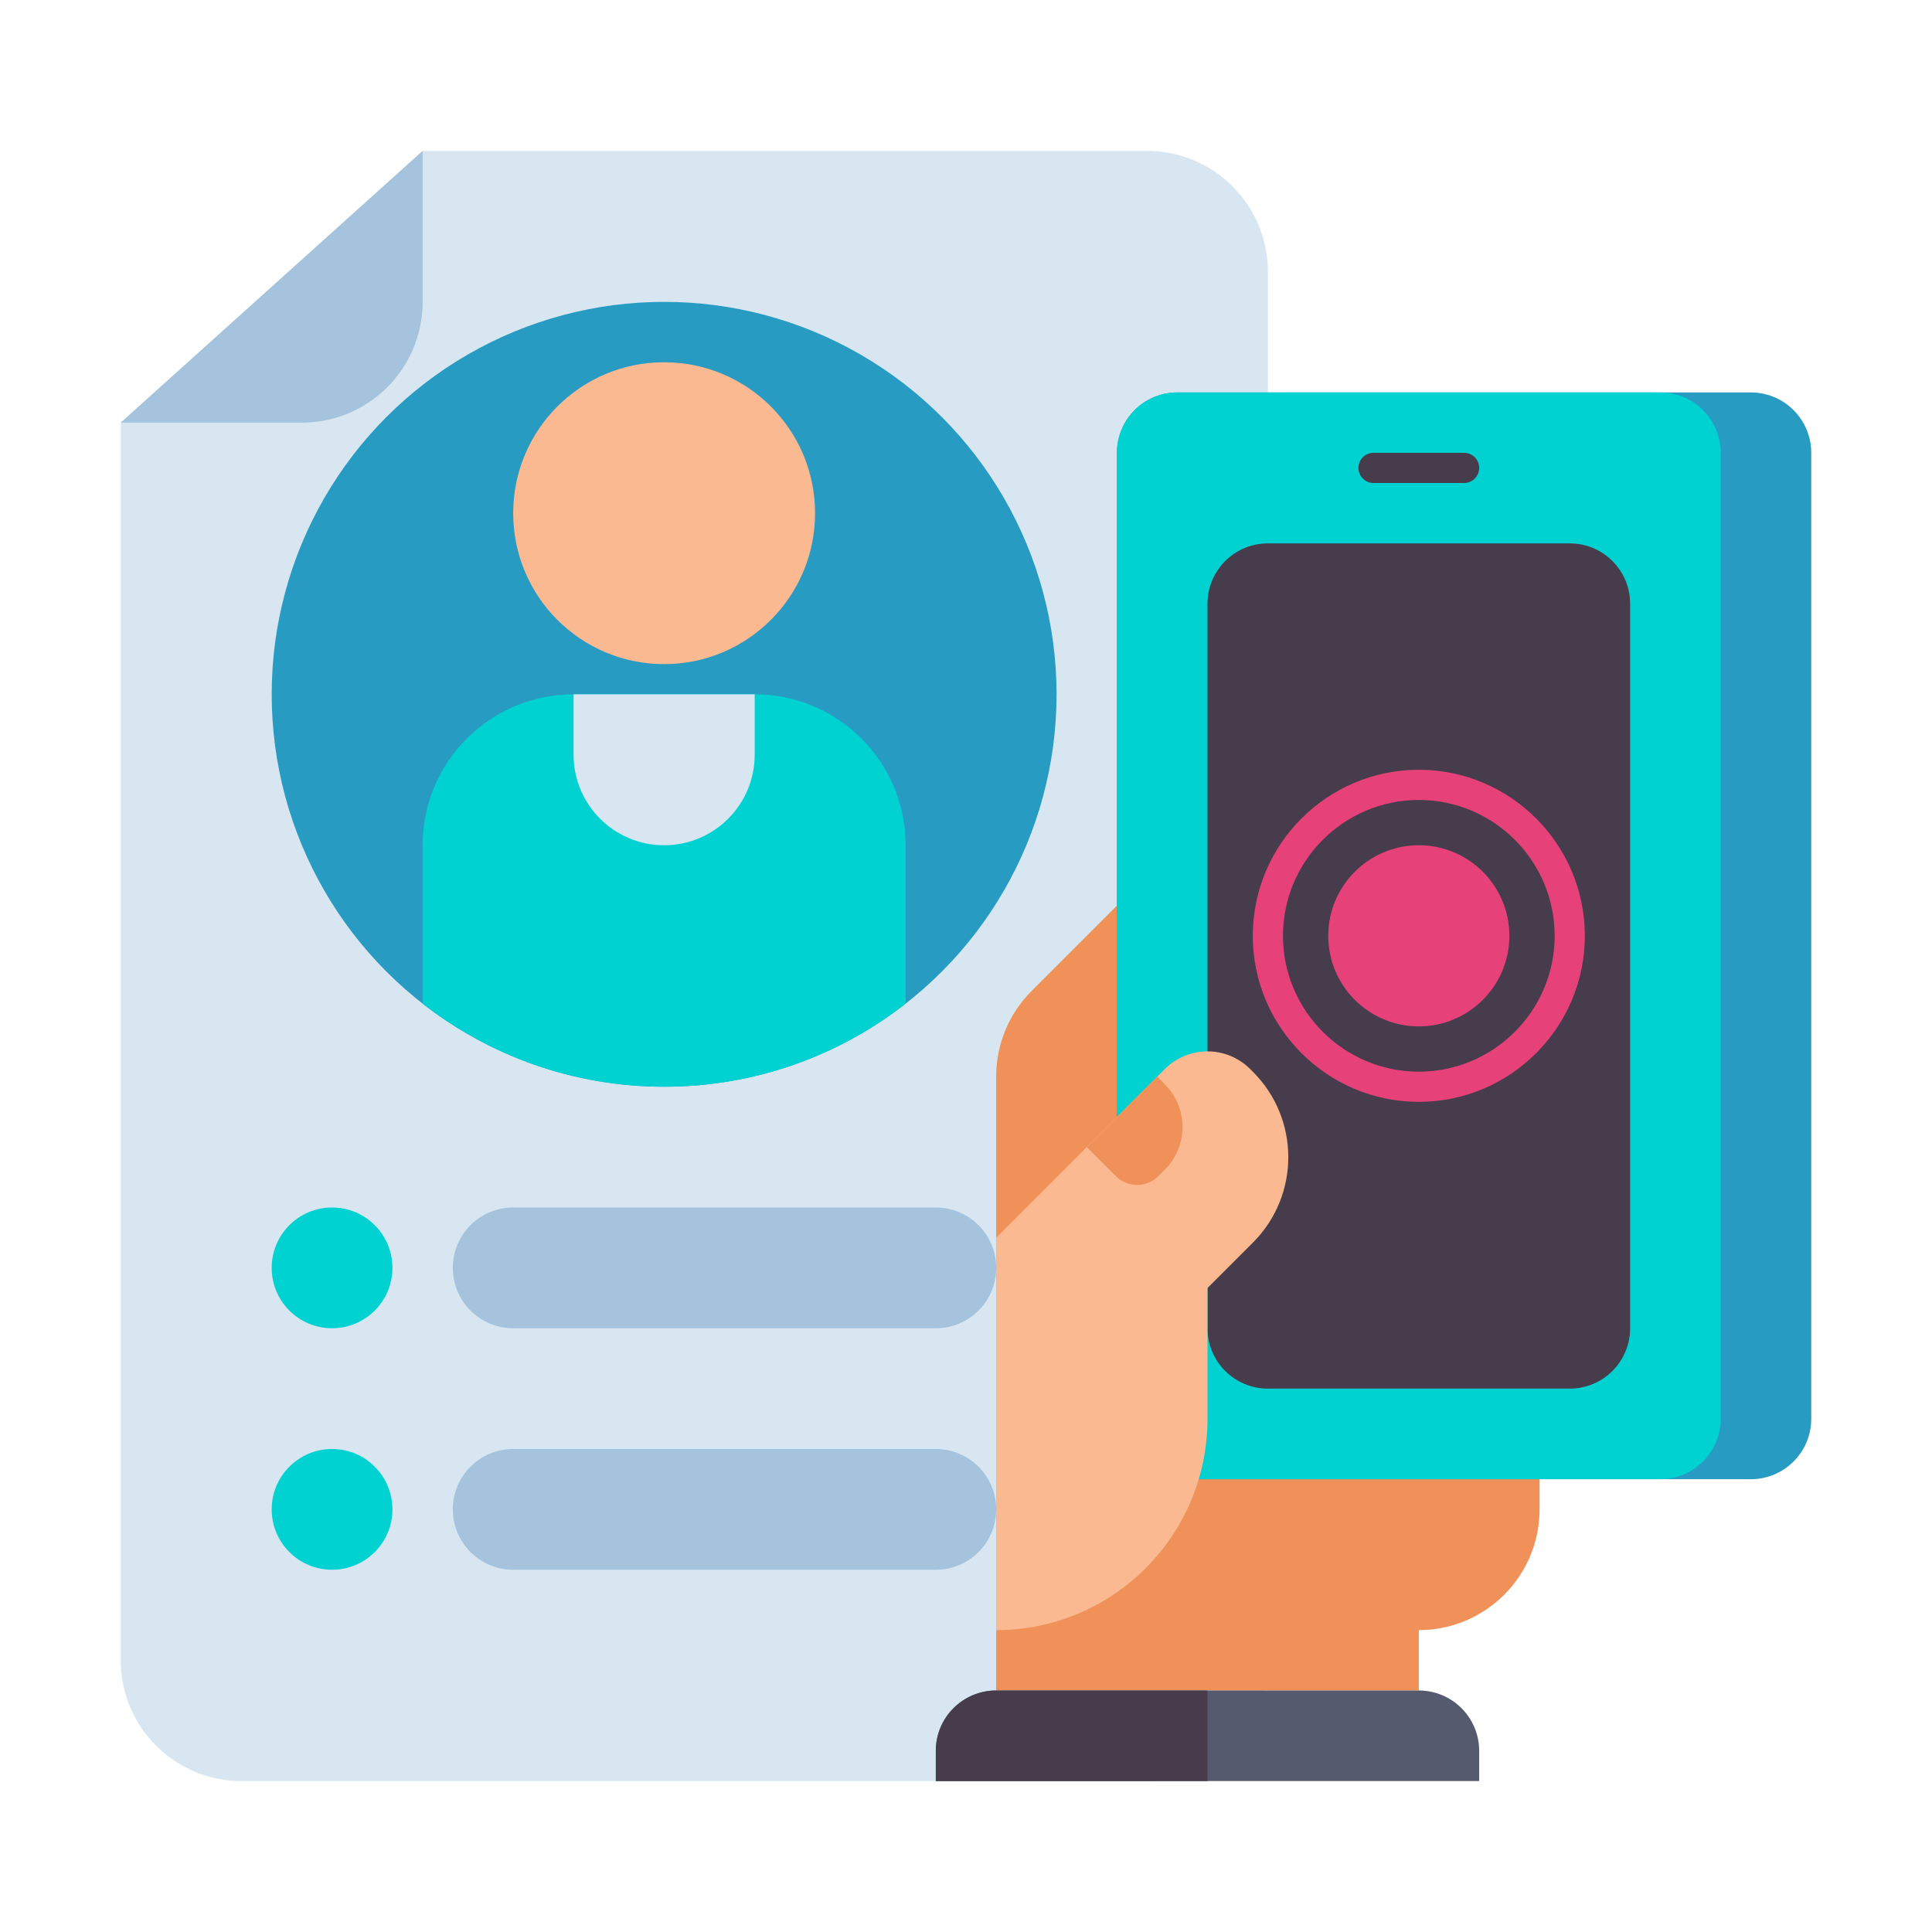 <svg id="Layer_1" enable-background="new 0 0 512 512" height="512" viewBox="0 0 512 512" width="512" xmlns="http://www.w3.org/2000/svg"><g><g><path d="m64 472h240c17.673 0 32-14.327 32-32v-368c0-17.673-14.327-32-32-32h-192l-80 72v328c0 17.673 14.327 32 32 32z" fill="#d7e6f0"/></g><g><path d="m112 40v40c0 17.673-14.327 32-32 32h-48z" fill="#a5c3dc"/></g><g><g><path d="m273.373 262.627 38.627-38.627h96v176c0 17.673-14.327 32-32 32v16h-112v-162.745c0-8.487 3.371-16.627 9.373-22.628z" fill="#f0915a"/></g><g><path d="m264 448h112c8.837 0 16 7.163 16 16v8h-144v-8c0-8.837 7.163-16 16-16z" fill="#555a6e"/></g><g><path d="m264 448h56v24h-72v-8c0-8.837 7.163-16 16-16z" fill="#463c4b"/></g><g><g><path d="m464 392h-152c-8.837 0-16-7.163-16-16v-256c0-8.837 7.163-16 16-16h152c8.837 0 16 7.163 16 16v256c0 8.837-7.163 16-16 16z" fill="#289bc3"/></g><g><path d="m440 392h-128c-8.837 0-16-7.163-16-16v-256c0-8.837 7.163-16 16-16h128c8.837 0 16 7.163 16 16v256c0 8.837-7.163 16-16 16z" fill="#00d2d2"/></g><g><path d="m416 368h-80c-8.837 0-16-7.163-16-16v-192c0-8.837 7.163-16 16-16h80c8.837 0 16 7.163 16 16v192c0 8.837-7.163 16-16 16z" fill="#463c4b"/></g><g><path d="m388 128h-24c-2.209 0-4-1.791-4-4 0-2.209 1.791-4 4-4h24c2.209 0 4 1.791 4 4 0 2.209-1.791 4-4 4z" fill="#463c4b"/></g></g><g><path d="m308.686 283.313c6.248-6.248 16.379-6.248 22.627 0l.726.726c12.497 12.497 12.497 32.758 0 45.255l-12.039 12.039v34.667c0 30.928-25.072 56-56 56v-104z" fill="#fab991"/></g><g><path d="m306.667 285.333 2.02 2.02c6.248 6.248 6.248 16.379 0 22.627l-1.696 1.696c-3.124 3.124-8.19 3.124-11.314 0l-7.677-7.676z" fill="#f0915a"/></g></g><g><g><circle cx="176" cy="184" fill="#289bc3" r="104"/></g><g><path d="m152 184h48c22.091 0 40 17.909 40 40v41.978c-17.648 13.797-39.863 22.022-64 22.022s-46.352-8.225-64-22.022v-41.978c0-22.091 17.909-40 40-40z" fill="#00d2d2"/></g><g><path d="m176 224c13.255 0 24-10.745 24-24v-16h-48v16c0 13.255 10.745 24 24 24z" fill="#d7e6f0"/></g><g><circle cx="176" cy="136" fill="#fab991" r="40"/></g></g><g><circle cx="88" cy="336" fill="#00d2d2" r="16"/></g><g><path d="m248 352h-112c-8.837 0-16-7.163-16-16 0-8.837 7.163-16 16-16h112c8.837 0 16 7.163 16 16 0 8.837-7.163 16-16 16z" fill="#a5c3dc"/></g><g><circle cx="88" cy="400" fill="#00d2d2" r="16"/></g><g><path d="m248 416h-112c-8.837 0-16-7.163-16-16 0-8.837 7.163-16 16-16h112c8.837 0 16 7.163 16 16 0 8.837-7.163 16-16 16z" fill="#a5c3dc"/></g><g><path d="m376 292c-24.262 0-44-19.738-44-44s19.738-44 44-44 44 19.738 44 44-19.738 44-44 44zm0-80c-19.851 0-36 16.149-36 36s16.149 36 36 36 36-16.149 36-36-16.149-36-36-36z" fill="#e64178"/></g><g><circle cx="376" cy="248" fill="#e64178" r="24"/></g></g></svg>